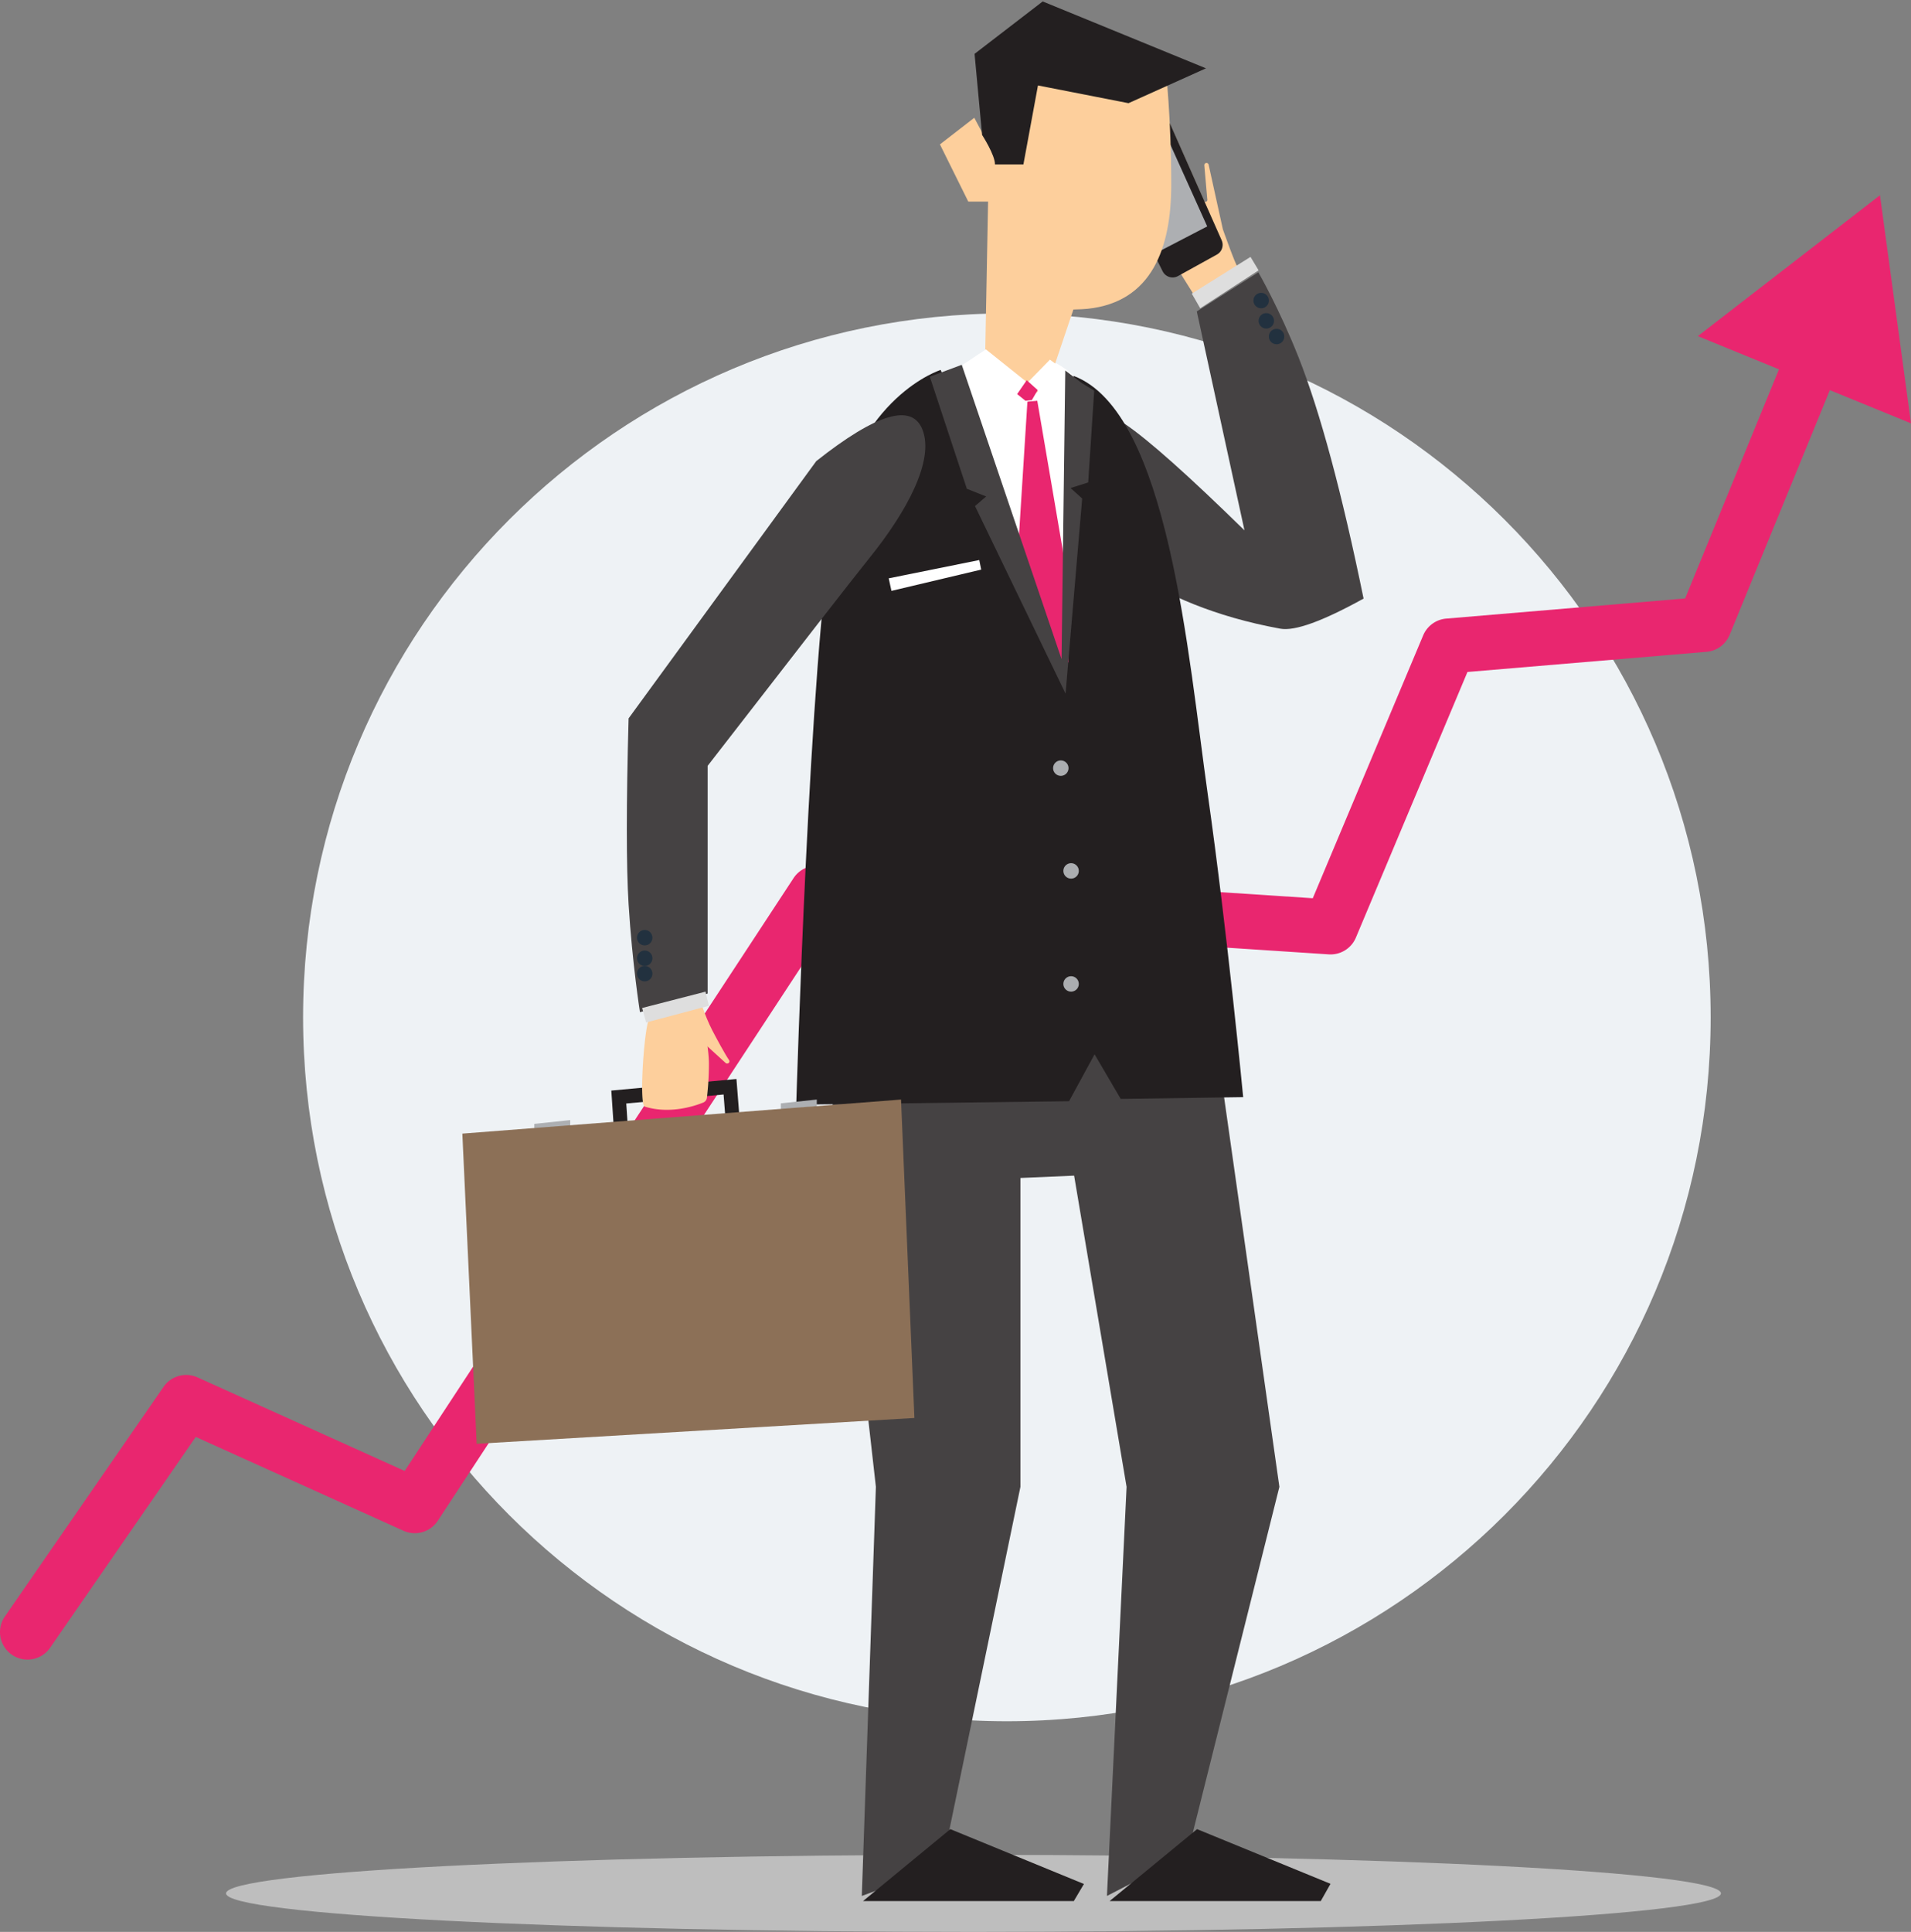 <svg width="372" height="376" viewBox="0 0 372 376" xmlns="http://www.w3.org/2000/svg"><rect x="0" y="0" width="372" height="376" fill="#808080" stroke="none"/><title>bussinessman_2</title><g fill="none" fill-rule="evenodd"><path d="M59 198c0 75.663 61.337 137 137 137s137-61.337 137-137S271.663 61 196 61 59 122.337 59 198" fill="#EEF2F5"/><path d="M44 368.5c0 4.143 65.142 7.5 145.5 7.5s145.5-3.357 145.5-7.5-65.142-7.5-145.5-7.5S44 364.357 44 368.5" fill="#BEBEBE"/><path d="M.95 314.61l30.89-44.7a5.357 5.357 0 0 1 6.61-1.835l40.326 18.214 75.7-115.384a5.355 5.355 0 0 1 4.828-2.406l96.245 6.32 21.492-51.162a5.354 5.354 0 0 1 4.486-3.26l46.505-3.923 18.265-44.593-15.795-6.46L365.959 38 372 82.393l-15.794-6.46-19.507 47.623a5.35 5.35 0 0 1-4.503 3.303l-46.537 3.926-21.716 51.693a5.352 5.352 0 0 1-5.286 3.267l-96.94-6.366L85.22 295.98a5.357 5.357 0 0 1-6.682 1.942l-40.428-18.26L9.76 320.69A5.348 5.348 0 0 1 5.349 323a5.339 5.339 0 0 1-3.037-.948 5.346 5.346 0 0 1-1.363-7.442" fill="#E9266F"/><path d="M232.8 58L225 45.559 227.678 24l6.675 15.067c.163.367.706.223.67-.178l-.59-6.727c-.022-.524.722-.629.84-.118l2.766 12.558s2.441 6.925 2.94 7.487c.5.563-8.18 5.911-8.18 5.911" fill="#FDCF9C"/><path d="M170.503 289.379L167.762 369l15.576-5.777 15.3-73.844v-60.116l10.453-.452 10.212 60.568L215.481 369l15.654-8.084s5.97-23.846 17.913-71.537L236.503 201 161 202.761l1.128 12.622 8.375 73.996zm48.579-206.798c4.512 3.064 12.235 9.942 23.17 20.637l-9.28-42.61L244.952 53s4.092 7.075 7.859 16.617c4.175 10.578 8.384 26.206 12.627 46.884-8 4.419-13.404 6.371-16.213 5.858-25.96-4.745-37.35-17.212-39.425-20.99-3.618-6.585-6.782-13.284-3.279-17.485 0 0 5.792-5.898 12.56-1.303z" fill="#454243"/><path d="M210 74.197s-4.58-5.626-11.534-5.17C191.511 69.48 182 72.983 182 72.983L207.173 130 210 74.197" fill="#FFF"/><path fill="#DEDEDE" d="M245 52.612L243.43 50 232 57.148 233.636 60 245 52.612"/><path d="M227.858 24.293l9.956 22.477a2.168 2.168 0 0 1-.935 2.776l-7.56 4.182a2.175 2.175 0 0 1-3-.933l-11.091-22.296a2.169 2.169 0 0 1 .97-2.905l8.698-4.362a2.173 2.173 0 0 1 2.962 1.06" fill="#231F20"/><path fill="#ADAFB2" d="M235 44.066L225.956 24 216 28.877 225.5 49l9.5-4.934"/><path d="M247 58.5a1.5 1.5 0 1 0-3 0 1.5 1.5 0 0 0 3 0m1 4a1.5 1.5 0 1 0-2.998-.002A1.5 1.5 0 0 0 248 62.5m2 3a1.5 1.5 0 1 0-3 0 1.5 1.5 0 0 0 3 0" fill="#22313F"/><path d="M208.98 73.155l-1.724 55.526L183.108 72s-16.245 5.071-20.877 29.75C157.6 126.428 155 215 155 215l53.104-.677 4.971-9.127 5.085 8.677 23.84-.338s-3.05-31.89-6.892-58.936c-3.841-27.045-7.627-74.485-26.129-81.444" fill="#231F20"/><path d="M192.342 39.233h-3.857l-5.514-11.131 6.688-5.182 4.14 7.83S190.011 8 209.006 8c15.772 0 17.92 5.561 17.92 5.561S228 22.717 228 35.918c0 12.33-3.748 22.847-16.265 24.18-.59.063-1.518.11-2.786.143l-4.235 12.555c-1.765 2.848-3.268 4.272-4.51 4.272-1.863 0-8.44-.312-8.44-7.277l.578-30.558z" fill="#FDCF9C"/><path d="M199.22 32l2.832-15.368 17.625 3.45 15.083-6.783L202.975.282 189.71 10.484l1.467 15.778s2.534 3.917 2.505 5.738h5.538z" fill="#231F20"/><path d="M208 149.5a1.5 1.5 0 1 0-3 0 1.5 1.5 0 0 0 3 0m2 20a1.5 1.5 0 1 0-3 0 1.5 1.5 0 0 0 3 0m0 22a1.5 1.5 0 1 0-3 0 1.5 1.5 0 0 0 3 0" fill="#ABADB0"/><path fill="#FFF" d="M204.384 78L200 74.48l4.384-4.48L208 72.668 204.384 78M191.92 68l8.08 6.467L196.65 79 187 71.256 191.92 68"/><path d="M136.08 194s1.106 3.686 2.56 6.5c.822 1.593 2.504 4.7 3.283 5.83.263.38-.195.838-.61.608l-5.313-4.84.08-8.098" fill="#FDCF9C"/><path fill="#231F20" d="M119.584 221l2.728-.187-.403-6.044 18.944-1.753.421 5.343 2.726-.221-.642-8.138L119 212.254l.584 8.746"/><path d="M136.289 196.025S138 203.1 138 207.077a57.57 57.57 0 0 1-.39 6.57 1.136 1.136 0 0 1-.687.925c-1.656.68-6.475 2.322-11.412.804-1.051-.324-.29-12.655.583-16.291.856-3.567 10.195-3.06 10.195-3.06" fill="#FDCF9C"/><path d="M124.576 197s-1.502-9.485-2.212-21.013c-.457-7.415-.457-19.472 0-36.171l36.528-50.065c11.741-9.297 18.634-11.337 20.68-6.122 2.373 6.05-3.194 16.114-10.24 24.862-2.995 3.72-13.52 17.238-31.576 40.555v44.327L124.576 197z" fill="#454243"/><path d="M137.35 193c-.05.013.65 2.757.65 2.757L125.776 199l-.776-2.818L137.35 193" fill="#DEDEDE"/><path d="M127 189.5a1.5 1.5 0 1 0-3 0 1.5 1.5 0 0 0 3 0" fill="#22313F"/><path d="M127 186.5a1.5 1.5 0 1 0-3 0 1.5 1.5 0 0 0 3 0m0-4a1.5 1.5 0 1 0-3 0 1.5 1.5 0 0 0 3 0" fill="#22313F"/><path fill="#E9266F" d="M202 75.918L199.865 74 198 76.697 199.623 78l1.24-.128L202 75.918m5.636 35.566l.364 17.408-1.1.108-8.94-18.551 2.04-32.28 1.92-.169z"/><path fill="#454243" d="M207.368 72.11l-.723 56.175L187.217 71 181 73.32l7.21 21.812 3.762 1.495-2.175 1.866L207.425 135l3.234-37.972-2.26-2.047 3.43-1.082L213 76.036l-2.396-1.464-3.236-2.462"/><path fill="#231F20" d="M233.027 356L259 366.641 257.1 370H216l17.027-14m-48.029 0L211 366.671 209.03 370H168l16.998-14"/><path fill="#FFF" d="M190.627 109L173 112.558l.532 2.442L191 110.859l-.373-1.859"/><path fill="#ADAFB2" d="M159 215.292l-7 .708v-1.263l7-.737v1.292m-48 4l-7 .708v-1.263l7-.737v1.292"/><path fill="#8C7057" d="M175.395 214L178 275.975 92.79 281 90 220.631 175.395 214"/></g></svg>